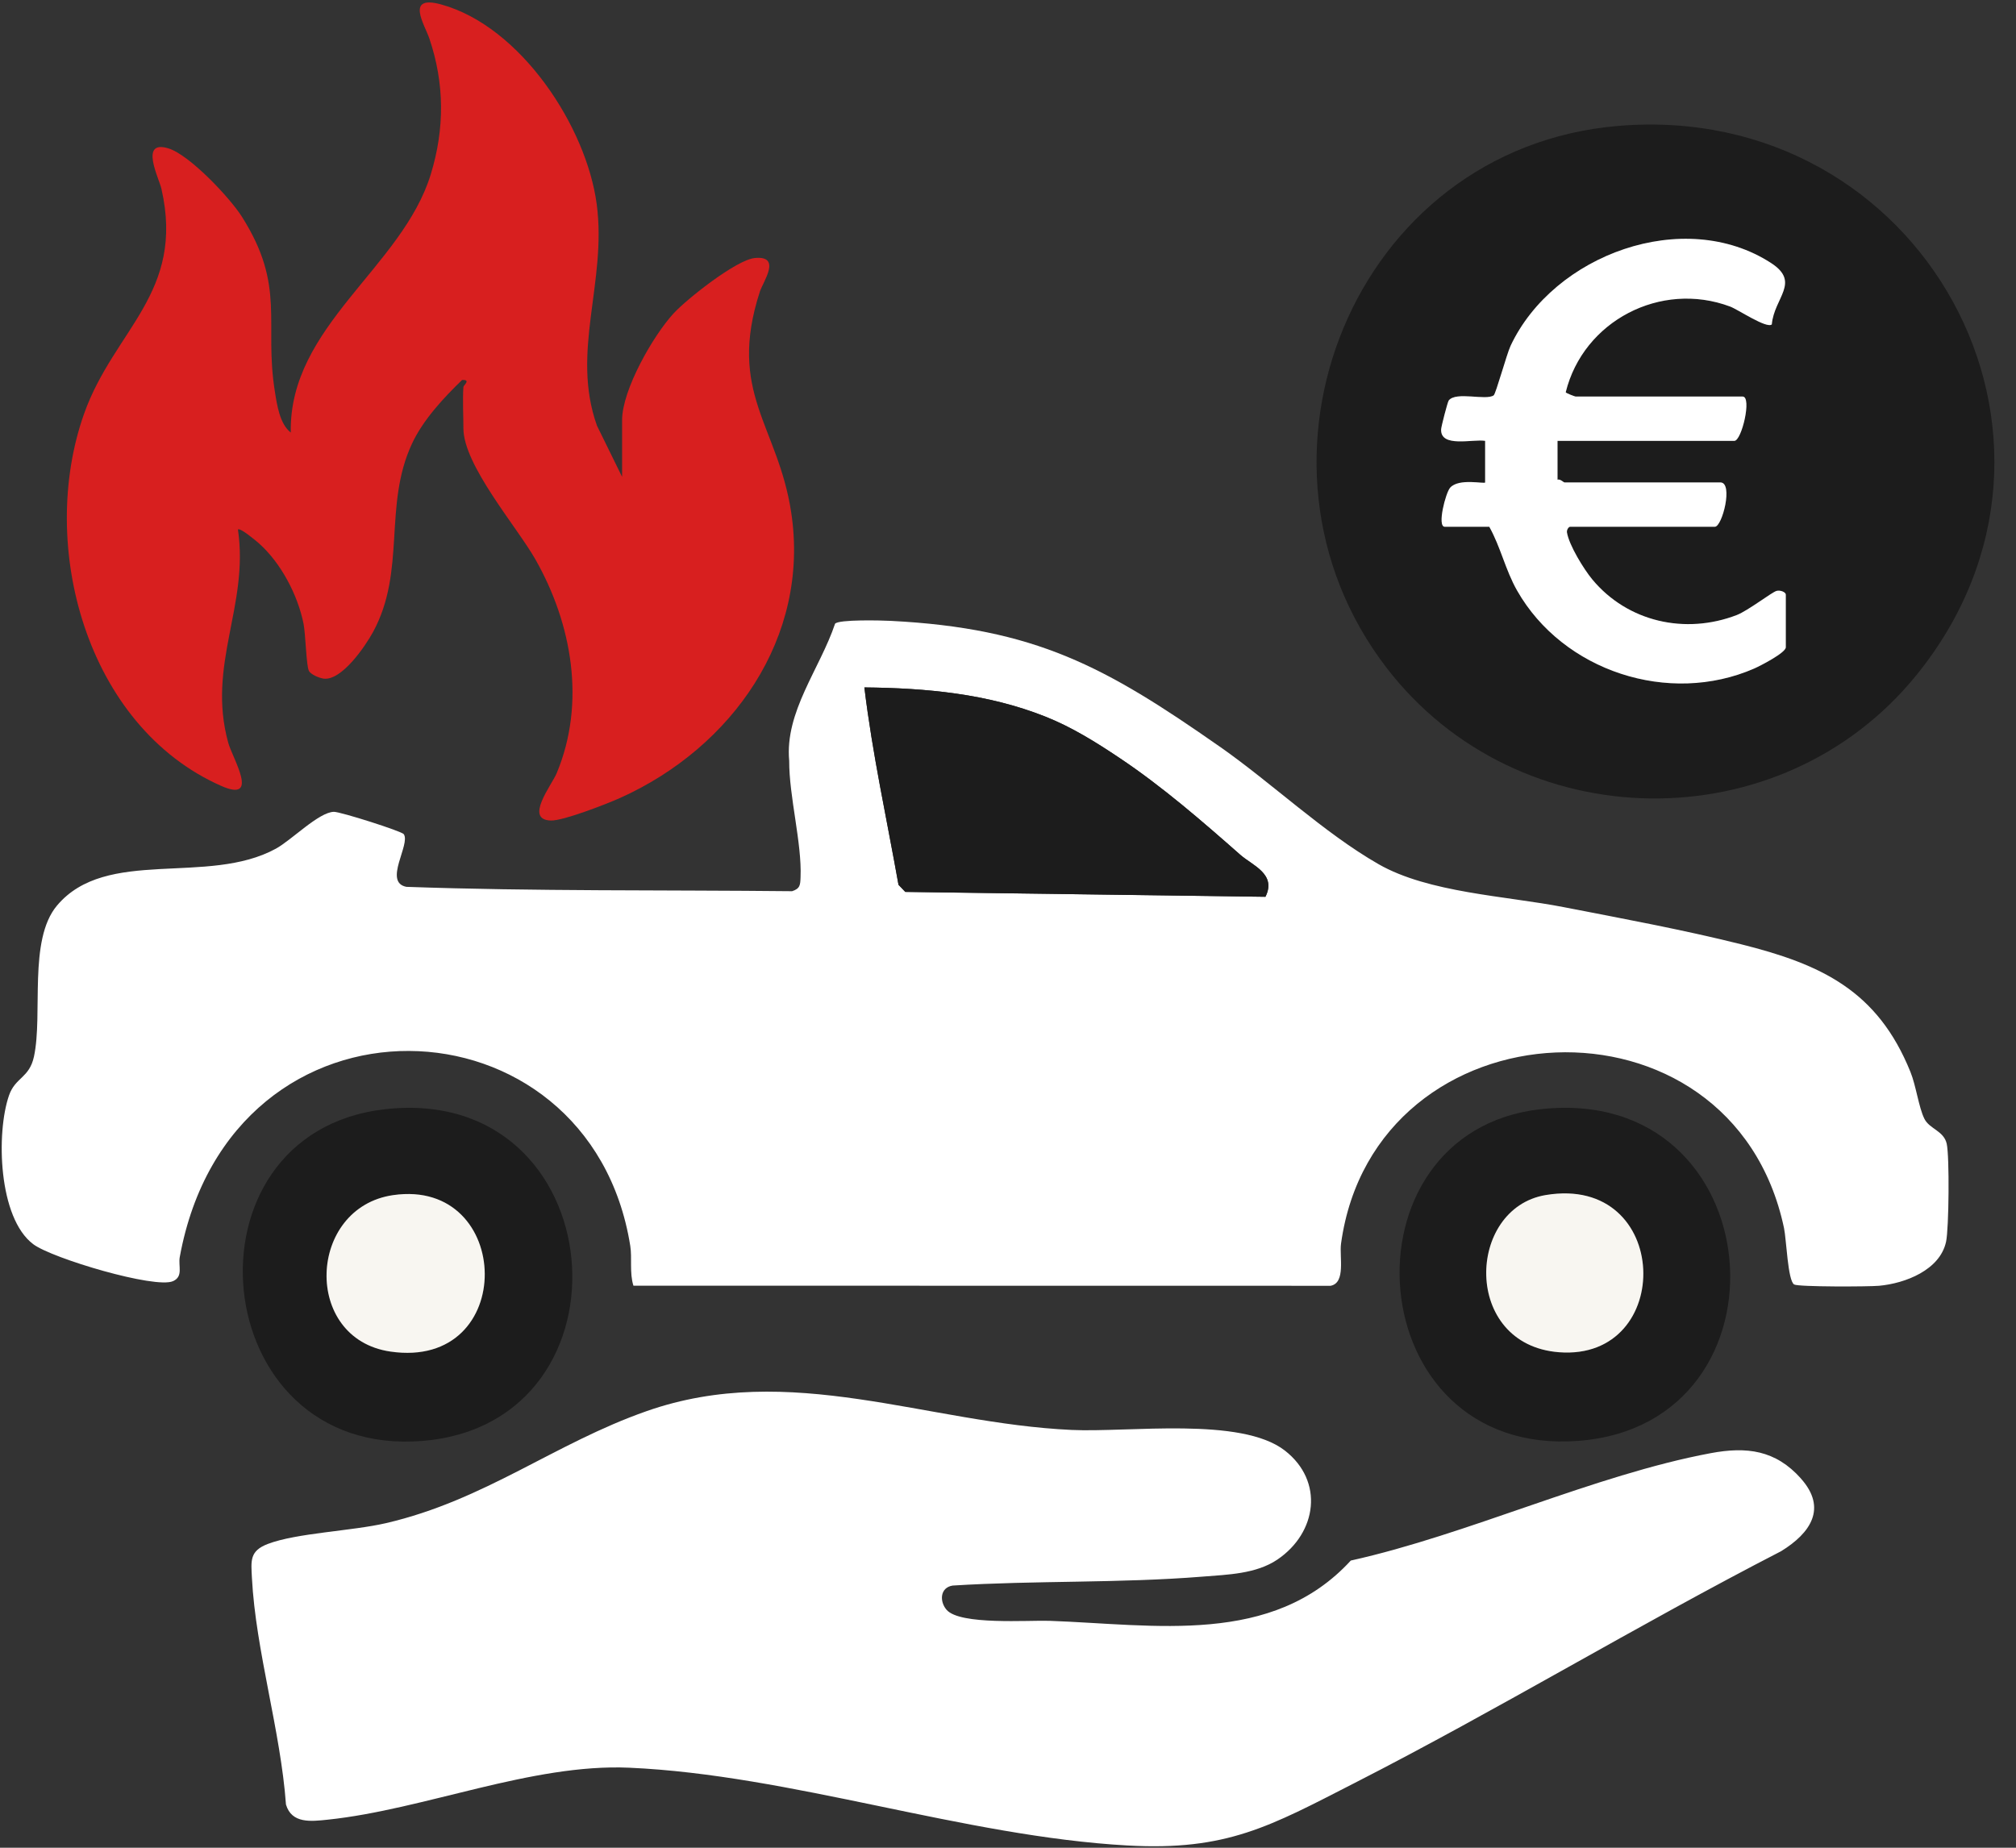 <svg width="60" height="55" viewBox="0 0 60 55" fill="none" xmlns="http://www.w3.org/2000/svg">
<rect x="0" y="0" width="60" height="55" fill="#333333" stroke="none"/>
<g clip-path="url(#clip0_143_70)">
<path d="M36.301 22.223C37.846 23.304 39.399 24.79 41.028 25.723C42.52 26.577 44.815 26.666 46.538 27.002C48.267 27.338 50.108 27.679 51.81 28.105C54.213 28.705 55.88 29.489 56.857 31.904C57.028 32.325 57.104 32.961 57.274 33.303C57.425 33.606 57.851 33.658 57.938 34.045C58.023 34.426 58.004 36.562 57.919 36.96C57.738 37.804 56.704 38.202 55.924 38.273C55.621 38.301 53.525 38.309 53.397 38.234C53.208 38.123 53.167 36.892 53.096 36.556C51.55 29.244 40.914 29.775 39.912 37.016C39.858 37.404 40.061 38.186 39.601 38.273L18.852 38.27C18.731 37.888 18.816 37.448 18.758 37.085C17.552 29.513 6.875 29.074 5.35 37.417C5.301 37.686 5.461 37.994 5.152 38.134C4.624 38.373 1.554 37.458 0.992 37.037C-0.055 36.254 -0.117 33.718 0.268 32.607C0.455 32.065 0.873 32.091 1.011 31.45C1.283 30.187 0.836 27.982 1.694 26.958C3.164 25.205 6.182 26.375 8.214 25.26C8.678 25.005 9.492 24.172 9.938 24.165C10.133 24.162 11.955 24.741 12.017 24.83C12.226 25.131 11.397 26.264 12.096 26.398C15.916 26.533 19.75 26.488 23.574 26.528C23.815 26.45 23.817 26.341 23.826 26.112C23.869 25.102 23.483 23.705 23.488 22.647C23.353 21.189 24.403 19.907 24.853 18.566C24.962 18.434 26.238 18.467 26.514 18.481C30.813 18.7 32.892 19.838 36.301 22.224L36.301 22.223ZM33.314 22.558C32.609 22.088 31.903 21.645 31.11 21.33C29.395 20.649 27.562 20.479 25.725 20.462C25.962 22.436 26.393 24.381 26.741 26.337L26.943 26.549L37.661 26.694C38.002 26.017 37.273 25.761 36.915 25.446C35.794 24.458 34.591 23.411 33.313 22.558H33.314Z" fill="white"/>
<path d="M53.599 44.011C54.386 44.892 53.889 45.632 53.01 46.173C48.729 48.378 44.597 50.885 40.31 53.076C37.799 54.36 36.518 55.099 33.552 54.933C28.693 54.662 23.546 52.831 18.727 52.618C15.829 52.489 12.623 53.865 9.752 54.165C9.258 54.217 8.681 54.288 8.511 53.714C8.354 51.528 7.61 49.129 7.498 46.972C7.471 46.457 7.425 46.167 7.969 45.958C8.828 45.63 10.478 45.573 11.489 45.338C14.441 44.652 16.503 42.965 19.242 42.005C23.52 40.503 27.58 42.366 31.895 42.564C33.599 42.643 36.93 42.162 38.239 43.177C39.41 44.086 39.201 45.621 38.017 46.423C37.383 46.851 36.54 46.87 35.792 46.93C33.324 47.129 30.825 47.042 28.354 47.196C27.974 47.255 27.957 47.669 28.172 47.918C28.572 48.379 30.601 48.224 31.239 48.246C34.372 48.358 37.864 49 40.202 46.452C43.695 45.677 47.44 43.906 50.91 43.256C51.99 43.053 52.846 43.165 53.6 44.01L53.599 44.011Z" fill="white"/>
<path d="M48.162 3.748C57.202 2.988 62.744 13.048 57.042 20.089C52.997 25.084 45.184 24.972 41.267 19.878C36.542 13.73 40.282 4.409 48.162 3.748H48.162ZM44.202 13.123V14.36C44.202 14.415 43.419 14.221 43.16 14.518C43.025 14.672 42.766 15.68 43 15.68H44.326C44.667 16.291 44.804 16.965 45.153 17.578C46.521 19.981 49.675 21.008 52.212 19.899C52.388 19.821 53.15 19.43 53.15 19.267V17.7C53.15 17.626 52.989 17.558 52.875 17.589C52.73 17.629 52.032 18.176 51.69 18.308C50.16 18.897 48.443 18.514 47.391 17.247C47.137 16.941 46.699 16.229 46.638 15.85C46.623 15.76 46.694 15.68 46.73 15.68H51.038C51.26 15.68 51.595 14.36 51.204 14.36H46.564C46.537 14.36 46.438 14.251 46.357 14.278V13.123H51.618C51.839 13.123 52.147 11.804 51.867 11.804H46.895C46.88 11.804 46.603 11.703 46.6 11.675C47.124 9.555 49.427 8.351 51.493 9.125C51.733 9.215 52.578 9.789 52.734 9.657C52.803 8.859 53.601 8.406 52.712 7.829C50.121 6.151 46.24 7.577 44.961 10.29C44.842 10.541 44.521 11.722 44.457 11.768C44.222 11.932 43.339 11.642 43.119 11.92C43.085 11.963 42.898 12.69 42.893 12.775C42.861 13.341 43.847 13.061 44.203 13.123H44.202Z" fill="#1C1C1C"/>
<path d="M13.793 11.515C13.797 11.469 14.025 11.299 13.753 11.31C13.196 11.849 12.593 12.497 12.261 13.207C11.399 15.059 12.097 16.985 11.101 18.815C10.869 19.242 10.166 20.27 9.631 20.2C9.509 20.184 9.249 20.08 9.193 19.968C9.113 19.805 9.097 18.878 9.033 18.561C8.86 17.706 8.361 16.756 7.705 16.172C7.632 16.107 7.142 15.695 7.082 15.762C7.416 18.039 6.151 19.784 6.793 22.11C6.919 22.569 7.753 23.91 6.581 23.392C2.566 21.616 1.115 16.232 2.502 12.317C3.391 9.811 5.513 8.722 4.804 5.618C4.731 5.3 4.138 4.148 5.013 4.417C5.64 4.609 6.841 5.884 7.199 6.45C8.518 8.534 7.852 9.597 8.181 11.656C8.244 12.048 8.324 12.62 8.654 12.875C8.594 9.705 11.971 7.966 12.821 5.188C13.237 3.829 13.232 2.485 12.778 1.145C12.64 0.735 12.048 -0.166 13.132 0.133C15.49 0.783 17.453 3.759 17.76 6.082C18.066 8.405 16.982 10.468 17.767 12.671L18.515 14.194V12.504C18.515 11.607 19.436 9.993 20.047 9.329C20.444 8.897 21.916 7.735 22.459 7.681C23.276 7.599 22.713 8.383 22.618 8.672C21.636 11.686 23.153 12.662 23.547 15.248C24.116 18.977 21.784 22.254 18.462 23.749C18.067 23.927 16.769 24.433 16.398 24.424C15.594 24.405 16.417 23.375 16.567 23.017C17.442 20.925 17.025 18.564 15.93 16.643C15.378 15.675 13.792 13.842 13.792 12.752C13.792 12.35 13.765 11.911 13.792 11.515H13.793Z" fill="#D81F1F"/>
<path d="M11.455 33.018C18.261 32.245 19.075 42.343 12.591 42.889C6.107 43.436 5.226 33.726 11.455 33.018ZM11.702 35.574C9.154 35.94 8.992 39.846 11.619 40.231C15.418 40.786 15.281 35.059 11.702 35.574Z" fill="#1C1C1C"/>
<path d="M45.841 33.018C52.771 32.236 53.541 42.388 46.977 42.889C40.418 43.39 39.781 33.703 45.841 33.018ZM46.003 35.572C43.641 35.967 43.517 40.028 46.398 40.251C49.862 40.52 49.75 34.945 46.003 35.572Z" fill="#1C1C1C"/>
<path d="M33.314 22.558C34.592 23.411 35.794 24.458 36.916 25.446C37.273 25.76 38.002 26.017 37.662 26.694L26.944 26.548L26.741 26.337C26.394 24.381 25.963 22.436 25.726 20.462C27.562 20.48 29.396 20.648 31.11 21.33C31.904 21.645 32.611 22.088 33.314 22.558H33.314Z" fill="#1C1C1C"/>
<path d="M44.202 13.123C43.846 13.061 42.859 13.341 42.891 12.775C42.896 12.69 43.083 11.963 43.117 11.92C43.337 11.642 44.221 11.932 44.455 11.768C44.519 11.723 44.841 10.542 44.959 10.29C46.238 7.577 50.119 6.151 52.71 7.829C53.599 8.406 52.801 8.859 52.732 9.657C52.576 9.789 51.732 9.215 51.492 9.125C49.425 8.351 47.123 9.555 46.599 11.675C46.601 11.703 46.878 11.804 46.894 11.804H51.865C52.145 11.804 51.837 13.123 51.617 13.123H46.355V14.278C46.437 14.251 46.535 14.36 46.562 14.36H51.202C51.593 14.36 51.258 15.68 51.037 15.68H46.728C46.693 15.68 46.622 15.761 46.636 15.85C46.698 16.229 47.136 16.941 47.389 17.247C48.441 18.514 50.158 18.896 51.688 18.308C52.03 18.175 52.729 17.629 52.874 17.589C52.987 17.558 53.149 17.626 53.149 17.7V19.267C53.149 19.43 52.386 19.822 52.21 19.899C49.673 21.008 46.519 19.981 45.151 17.578C44.803 16.965 44.665 16.291 44.324 15.68H42.999C42.763 15.68 43.024 14.672 43.158 14.518C43.417 14.222 44.2 14.415 44.2 14.36V13.123H44.202Z" fill="white"/>
<path d="M11.702 35.574C15.281 35.059 15.418 40.786 11.619 40.231C8.992 39.847 9.154 35.941 11.702 35.574Z" fill="#F8F6F1"/>
<path d="M46.003 35.572C49.751 34.945 49.863 40.52 46.398 40.251C43.517 40.028 43.64 35.967 46.003 35.572Z" fill="#F8F6F1"/>
</g>
<defs>
<clipPath id="clip0_143_70">
<rect width="60" height="55" fill="white"/>
</clipPath>
</defs>
</svg>
